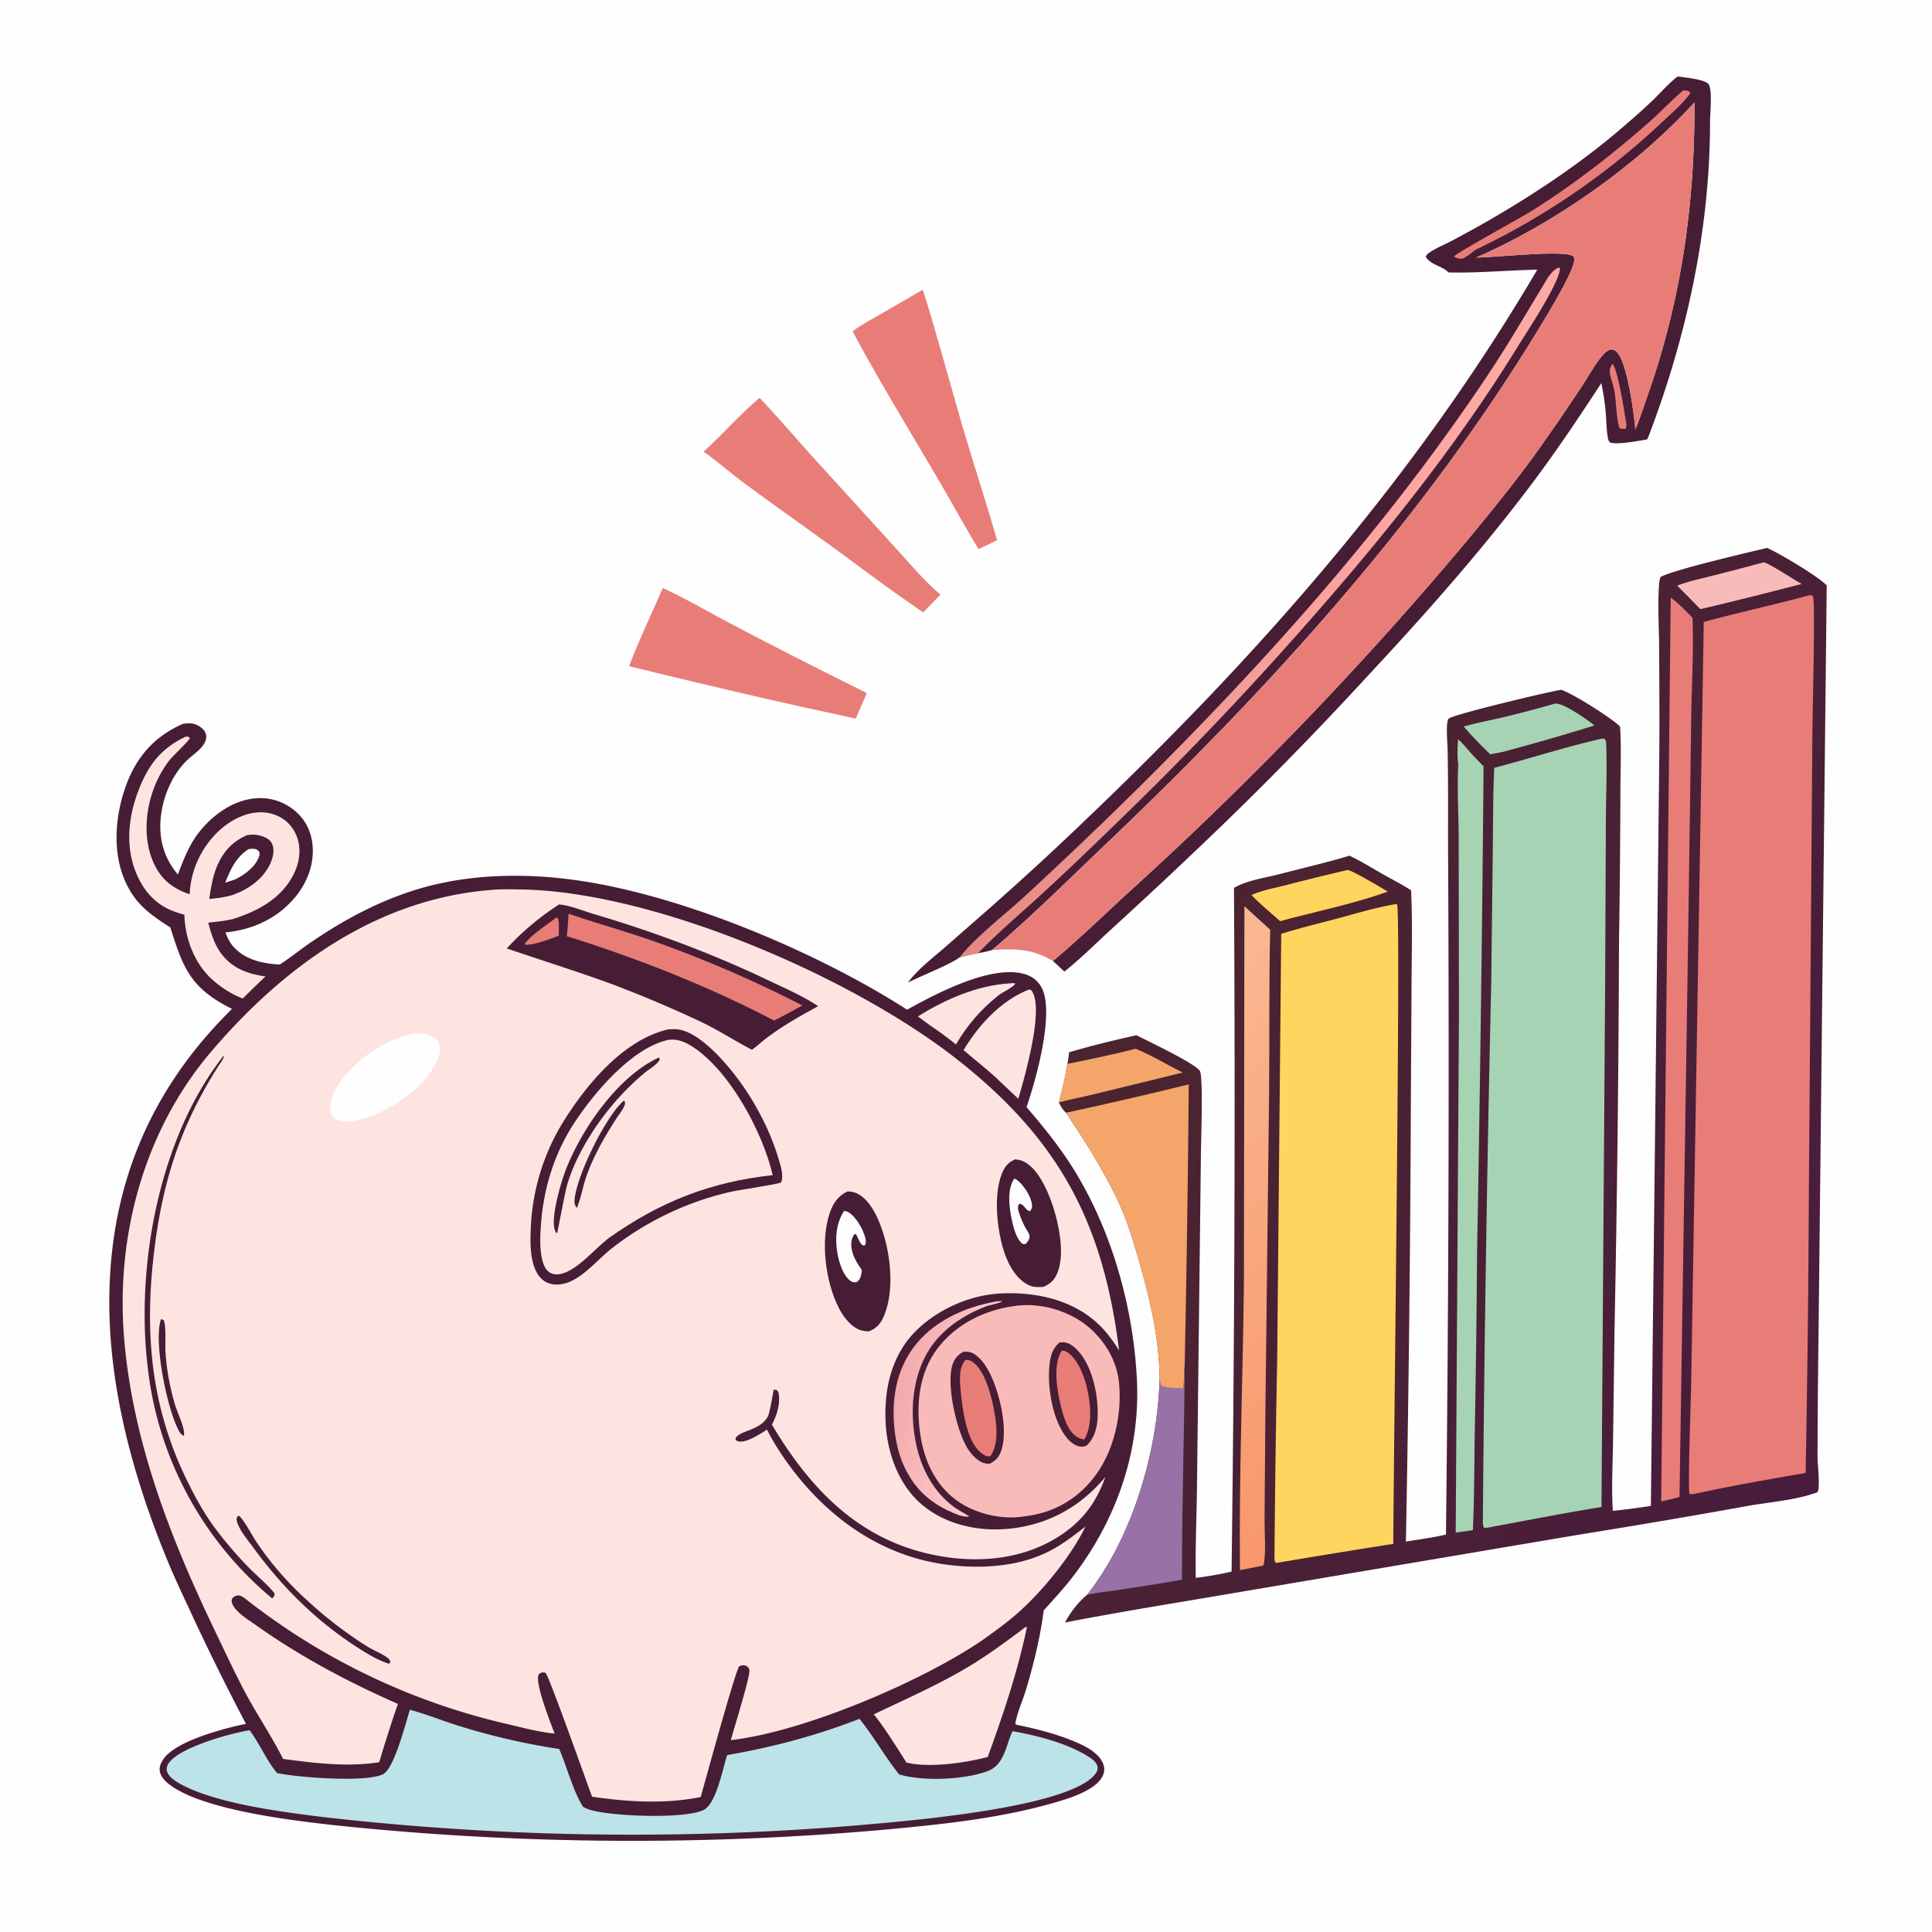 <svg version="1.1" xmlns="http://www.w3.org/2000/svg" style="display: block;" viewBox="0 0 2048 2048" width="1024" height="1024">
<defs>
	<linearGradient id="Gradient1" gradientUnits="userSpaceOnUse" x1="1267.77" y1="605.658" x2="1410.7" y2="691.829">
		<stop class="stop0" offset="0" stop-opacity="1" stop-color="rgb(229,136,130)"/>
		<stop class="stop1" offset="1" stop-opacity="1" stop-color="rgb(255,169,165)"/>
	</linearGradient>
	<linearGradient id="Gradient2" gradientUnits="userSpaceOnUse" x1="1184.87" y1="1006.03" x2="2014.91" y2="1379.77">
		<stop class="stop0" offset="0" stop-opacity="1" stop-color="rgb(75,36,47)"/>
		<stop class="stop1" offset="1" stop-opacity="1" stop-color="rgb(73,28,61)"/>
	</linearGradient>
	<linearGradient id="Gradient3" gradientUnits="userSpaceOnUse" x1="1491.54" y1="1431.18" x2="1158.13" y2="1203.47">
		<stop class="stop0" offset="0" stop-opacity="1" stop-color="rgb(248,151,107)"/>
		<stop class="stop1" offset="1" stop-opacity="1" stop-color="rgb(250,185,147)"/>
	</linearGradient>
	<linearGradient id="Gradient4" gradientUnits="userSpaceOnUse" x1="949.282" y1="1478.51" x2="1037.54" y2="1496.33">
		<stop class="stop0" offset="0" stop-opacity="1" stop-color="rgb(243,169,171)"/>
		<stop class="stop1" offset="1" stop-opacity="1" stop-color="rgb(255,202,204)"/>
	</linearGradient>
</defs>
<path transform="translate(0,0)" fill="rgb(254,254,254)" d="M 0 0 L 2048 0 L 2048 2048 L 0 2048 L 0 0 z"/>
<path transform="translate(0,0)" fill="rgb(232,125,120)" d="M 977.97 307.201 C 980.865 311.397 1015.45 435.678 1020.54 452.849 C 1032.39 492.859 1045.45 532.578 1056.95 572.669 C 1050.48 575.932 1043.83 578.909 1037.27 582.001 C 1030.61 571.267 1024.43 560.163 1018.05 549.25 C 980.921 482.742 939.603 418.42 903.747 351.189 C 912.641 344.348 923.137 338.986 932.857 333.371 L 977.97 307.201 z"/>
<path transform="translate(0,0)" fill="rgb(232,125,120)" d="M 702.583 623.287 C 727.265 634.707 750.801 648.59 774.853 661.251 A 6361.35 6361.35 0 0 0 918.892 734.623 L 907.171 761.681 C 900.244 760.406 893.354 758.717 886.474 757.197 C 812.881 741.469 739.945 724.014 666.84 706.192 C 677.508 678.22 690.665 650.769 702.583 623.287 z"/>
<path transform="translate(0,0)" fill="rgb(232,125,120)" d="M 805.153 421.801 C 823.611 440.921 840.773 461.274 858.517 481.049 L 945.986 577.183 C 962.595 595.102 978.229 614.54 996.917 630.339 L 978.623 649.165 L 955.561 633.121 C 931.719 616.5 908.668 598.863 885.168 581.772 C 853.191 558.515 820.833 535.762 789.023 512.277 C 774.375 501.462 760.758 489.283 745.886 478.797 C 766.087 460.177 784.122 439.542 805.153 421.801 z"/>
<path transform="translate(0,0)" fill="rgb(71,29,53)" d="M 1778.56 81.028 C 1784.79 82.031 1808.34 84.118 1811.39 89.544 C 1815.29 96.481 1812.73 119.56 1812.73 128.79 C 1812.78 242.446 1788 356.671 1747.52 462.59 C 1747.1 463.686 1746.61 464.719 1746.11 465.779 C 1737.75 467.202 1713.28 471.949 1706.28 468.846 C 1705.41 467.532 1704.8 466.332 1704.51 464.766 C 1702.89 456.244 1702.92 446.948 1702.22 438.289 C 1701.34 427.426 1699.66 416.826 1697.44 406.156 C 1672.75 444.074 1647.7 481.287 1620.38 517.373 C 1567.43 587.322 1508.83 653.262 1449.03 717.377 A 3738.37 3738.37 0 0 1 1261.68 907.188 C 1233.23 934.319 1204.4 960.862 1175.44 987.435 C 1159.98 1001.61 1144.7 1016.92 1128.26 1029.92 C 1124.28 1026.16 1120.35 1022.32 1116.19 1018.76 C 1144.96 994.466 1171.74 968.369 1199.52 943 A 3768.94 3768.94 0 0 0 1556.58 571.377 C 1581.24 541.652 1606.12 510.855 1628.75 479.547 A 2561.85 2561.85 0 0 0 1676.97 409.315 C 1683.67 399.249 1689.56 388.005 1697.16 378.629 C 1700 375.115 1702.51 372.41 1706.67 370.552 C 1709.26 370.42 1710.61 370.604 1712.76 372.163 C 1724.87 380.946 1732.16 439.309 1733.55 455.116 C 1739.06 441.94 1743.41 428.132 1748.09 414.641 C 1782.74 314.827 1796.65 213.979 1796.21 108.572 C 1735.59 175.097 1647.25 237.166 1564.78 273.006 C 1581.46 273.262 1658.34 264.503 1667.41 271.521 C 1668.74 272.551 1668.83 274.262 1668.76 275.849 C 1668.19 289.279 1632.64 346.182 1624.24 359.788 C 1501.22 559.067 1340.87 734.265 1171.8 895.231 C 1132.18 932.957 1093.3 971.698 1051.58 1007.13 C 1046.63 1008.49 1041.84 1009.63 1036.75 1010.39 C 1030.23 1011.74 1023.73 1013.08 1017.3 1014.81 C 1007.11 1022.52 976.207 1034.48 962.322 1041.64 C 973.432 1026.91 988.683 1015.46 1002.55 1003.42 L 1048.37 963.269 A 3301.14 3301.14 0 0 0 1157.78 862.379 C 1339.68 688.086 1501.42 503.926 1629.57 285.883 C 1598.37 286.481 1566.75 289.538 1535.6 288.814 L 1534.41 287.752 C 1527.84 281.956 1515.09 279.798 1511.41 272.085 C 1512.59 269.333 1514.25 268.358 1516.78 266.728 C 1523.73 262.266 1531.77 259.018 1539.1 255.193 A 1393.21 1393.21 0 0 0 1578.5 233.494 C 1627.28 205.222 1675.32 173.279 1718.17 136.536 C 1729.93 126.452 1741.71 116.248 1752.85 105.479 C 1761.22 97.385 1769.17 87.896 1778.56 81.028 z"/>
<path transform="translate(0,0)" fill="rgb(232,125,120)" d="M 1709.22 385.57 C 1714.62 390.456 1721.76 435.39 1723.2 444.49 C 1723.79 448.188 1725.13 451.639 1722.88 454.766 C 1720.51 454.755 1718.83 454.68 1716.62 453.818 C 1713.16 441.873 1713.39 427.879 1711.54 415.475 C 1710.71 409.885 1708.69 404.834 1707.3 399.406 C 1705.73 393.287 1705.98 391.04 1709.22 385.57 z"/>
<path transform="translate(0,0)" fill="rgb(232,125,120)" d="M 1784.38 95.854 C 1787.04 95.962 1789 95.906 1791.32 97.441 L 1791.56 99.24 C 1783.64 110.069 1772.02 119.879 1762.27 129.142 A 770.552 770.552 0 0 1 1566.57 263.576 C 1560.38 266.592 1556.1 272.232 1549.55 274.385 C 1546.66 274.029 1543.58 273.975 1541.44 271.81 C 1543.32 268.354 1613.08 230.271 1624.07 223.352 C 1667.57 195.95 1707.74 164.864 1746.39 131.026 C 1759.38 119.661 1771.23 107.01 1784.38 95.854 z"/>
<path transform="translate(0,0)" fill="url(#Gradient1)" d="M 1017.3 1014.81 C 1033.36 993.995 1065.1 969.464 1085.09 951.147 A 4938.97 4938.97 0 0 0 1206.3 835.61 C 1342.37 700.73 1469.41 558.65 1576.16 399.036 C 1597.45 367.199 1616.69 334.142 1636.52 301.403 C 1640.09 295.515 1645.66 285.351 1652.76 283.611 L 1653.65 284.748 C 1652.47 301.092 1618.57 351.684 1608.52 367.976 C 1544.21 472.248 1466.84 568.657 1385.89 660.381 A 3521.72 3521.72 0 0 1 1194.15 862.154 C 1164.8 890.805 1135.1 919.455 1104.91 947.213 C 1082.2 968.092 1058.25 988.283 1036.75 1010.39 C 1030.23 1011.74 1023.73 1013.08 1017.3 1014.81 z"/>
<path transform="translate(0,0)" fill="rgb(232,125,120)" d="M 1564.78 273.006 C 1647.25 237.166 1735.59 175.097 1796.21 108.572 C 1796.65 213.979 1782.74 314.827 1748.09 414.641 C 1743.41 428.132 1739.06 441.94 1733.55 455.116 C 1732.16 439.309 1724.87 380.946 1712.76 372.163 C 1710.61 370.604 1709.26 370.42 1706.67 370.552 C 1702.51 372.41 1700 375.115 1697.16 378.629 C 1689.56 388.005 1683.67 399.249 1676.97 409.315 A 2561.85 2561.85 0 0 1 1628.75 479.547 C 1606.12 510.855 1581.24 541.652 1556.58 571.377 A 3768.94 3768.94 0 0 1 1199.52 943 C 1171.74 968.369 1144.96 994.466 1116.19 1018.76 C 1094.73 1005.8 1075.95 1005.29 1051.58 1007.13 C 1093.3 971.698 1132.18 932.957 1171.8 895.231 C 1340.87 734.265 1501.22 559.067 1624.24 359.788 C 1632.64 346.182 1668.19 289.279 1668.76 275.849 C 1668.83 274.262 1668.74 272.551 1667.41 271.521 C 1658.34 264.503 1581.46 273.262 1564.78 273.006 z"/>
<path transform="translate(0,0)" fill="url(#Gradient2)" d="M 1873.34 580.807 C 1887.05 587.136 1925.5 609.765 1936.4 620.482 L 1927.7 1417.03 A 10975.3 10975.3 0 0 0 1926.66 1541.9 C 1926.59 1552.45 1928.29 1563.09 1927.95 1573.52 C 1927.86 1576.48 1928.01 1579.42 1926.37 1581.94 C 1903.13 1590.46 1875.19 1592.26 1850.78 1596.68 C 1790.87 1607.55 1731.11 1617.56 1671.01 1627.28 L 1323.2 1686.09 C 1258.49 1697.27 1193.39 1707.4 1128.93 1719.95 C 1134.54 1709.24 1142.98 1698.29 1152.31 1690.59 C 1200.72 1629.48 1227.33 1538.02 1229.24 1460.85 C 1228.69 1417.31 1218.71 1375.55 1206.63 1333.96 C 1200.89 1314.23 1195.12 1294.8 1186.51 1276.08 C 1170.91 1242.18 1150.67 1210.51 1130 1179.55 C 1126.51 1176.33 1124.51 1172.84 1122.46 1168.6 C 1126.22 1155.11 1129.05 1141.53 1131.5 1127.75 C 1132.27 1123.64 1133.01 1119.69 1133.16 1115.49 C 1156.6 1108.65 1180.89 1102.53 1204.76 1097.42 C 1214.24 1102.36 1269.43 1128.32 1272.18 1135.8 C 1275.49 1144.8 1273.1 1209.45 1273.01 1224.5 L 1268.92 1569.92 C 1268.68 1604.09 1266.98 1638.47 1267.57 1672.61 C 1280.25 1671.01 1293.06 1668.86 1305.51 1665.97 A 37897.2 37897.2 0 0 0 1308.06 941.243 C 1321.37 933.308 1339.96 930.804 1354.97 926.932 C 1380.12 920.446 1405.64 914.511 1430.51 907.069 C 1442.05 912.462 1453.07 919.365 1464.14 925.67 C 1474.62 931.634 1485.59 937.264 1495.78 943.672 C 1497.31 974.714 1496.55 1006.13 1496.33 1037.21 L 1495.54 1171.44 A 30212.6 30212.6 0 0 1 1490.31 1634.16 C 1504.35 1631.77 1518.97 1630.05 1532.78 1626.65 A 42740.6 42740.6 0 0 0 1535.1 917.481 C 1534.72 876.045 1535.4 834.569 1534.49 793.142 C 1534.36 787.362 1532.23 764.953 1535.81 761.698 C 1540.66 757.294 1643.22 732.813 1654.96 731.196 C 1667.55 735.312 1707.69 760.793 1717.32 770.108 C 1718.83 793.633 1717.69 817.668 1717.68 841.252 A 12616.5 12616.5 0 0 1 1716.22 998.552 A 24630.3 24630.3 0 0 1 1711.42 1412.32 L 1709.87 1529.66 C 1709.52 1553.33 1708.1 1577.9 1709.71 1601.52 A 687.494 687.494 0 0 0 1750 1596.31 L 1758.85 806.413 C 1759.26 765.564 1758.94 724.677 1758.76 683.825 C 1758.7 669.442 1756.34 623.817 1760.05 611.79 C 1771.42 604.594 1854.15 585.333 1873.34 580.807 z"/>
<path transform="translate(0,0)" fill="rgb(249,187,185)" d="M 1869.62 596.071 C 1875.94 597.367 1901.04 614.285 1909.96 618.988 A 5334.86 5334.86 0 0 1 1817.69 642.148 L 1802.37 645.688 A 1460.63 1460.63 0 0 0 1777.84 620.784 C 1789.13 616.433 1801.36 613.853 1813.08 610.852 A 2938.4 2938.4 0 0 0 1869.62 596.071 z"/>
<path transform="translate(0,0)" fill="rgb(166,211,180)" d="M 1647.48 746.115 C 1648.03 746.031 1648.58 745.925 1649.14 745.862 C 1656.9 744.984 1683.48 763.275 1690.18 769.068 A 2623.98 2623.98 0 0 1 1593.03 797.06 L 1579.83 799.611 A 405.476 405.476 0 0 1 1551.6 770.181 C 1565.72 766.114 1580.42 763.427 1594.73 760.056 A 1307.84 1307.84 0 0 0 1647.48 746.115 z"/>
<path transform="translate(0,0)" fill="rgb(244,165,106)" d="M 1203.9 1111.72 C 1221.12 1118.84 1237.04 1128.59 1253.65 1136.96 L 1159.9 1159.9 C 1147.5 1162.92 1134.74 1165.19 1122.46 1168.6 C 1126.22 1155.11 1129.05 1141.53 1131.5 1127.75 C 1155.21 1122.91 1180.49 1117.75 1203.9 1111.72 z"/>
<path transform="translate(0,0)" fill="rgb(254,213,94)" d="M 1428.51 922.212 C 1433.92 922.794 1464.43 941.173 1471.15 945.13 C 1437.8 957.099 1401.56 964.856 1367.25 973.742 L 1357.05 976.483 C 1346.77 967.429 1336.14 958.554 1326.53 948.791 C 1337.88 943.683 1351.37 941.293 1363.4 938.221 A 2668.16 2668.16 0 0 1 1428.51 922.212 z"/>
<path transform="translate(0,0)" fill="rgb(152,114,166)" d="M 1229.24 1460.85 C 1229.8 1463.55 1229.54 1465.93 1230.68 1468.57 C 1237.36 1472.51 1244.9 1470.37 1252.32 1471.89 C 1252.74 1471.98 1253.16 1472.07 1253.58 1472.16 C 1256.09 1465.92 1254.21 1456.38 1255.58 1449.41 C 1255.64 1449.09 1255.71 1448.77 1255.78 1448.44 C 1255.39 1523.76 1252.7 1599.17 1252.97 1674.49 C 1230.36 1678.65 1207.54 1682.04 1184.81 1685.49 C 1174.06 1687.12 1162.88 1688.15 1152.31 1690.59 C 1200.72 1629.48 1227.33 1538.02 1229.24 1460.85 z"/>
<path transform="translate(0,0)" fill="url(#Gradient3)" d="M 1319.12 960.653 L 1346.47 985.519 C 1345.06 1043.16 1345.82 1100.95 1345.29 1158.62 L 1341.3 1502.8 L 1340.48 1612.15 C 1340.4 1625.26 1342.18 1646.55 1339.52 1658.87 L 1337.76 1659.87 L 1314.37 1664.39 C 1313.33 1563.15 1317.48 1461.57 1318.6 1360.3 L 1319.12 960.653 z"/>
<path transform="translate(0,0)" fill="rgb(166,211,180)" d="M 1545.59 783.634 C 1550.46 787.768 1554.49 792.903 1558.66 797.723 C 1563.25 802.648 1567.82 807.551 1572.65 812.231 A 50642.3 50642.3 0 0 1 1565.75 1327.95 A 15269.9 15269.9 0 0 1 1563.28 1520.05 C 1562.8 1554.02 1562.82 1588.07 1561.32 1622.02 C 1555.25 1622.91 1549.18 1623.85 1543.1 1624.66 L 1546.54 1076.22 L 1546.27 888.155 C 1546.25 863.782 1544.38 833.468 1545.86 810.186 C 1544.46 801.596 1545.2 792.284 1545.59 783.634 z"/>
<path transform="translate(0,0)" fill="rgb(232,125,120)" d="M 1771 633.469 C 1779.18 639.264 1787.15 647.788 1794.16 654.939 C 1795.53 689.765 1793.2 725.451 1792.78 760.336 L 1789.7 980.499 L 1780.35 1586.77 C 1773.99 1588.72 1767.39 1590.07 1760.91 1591.6 L 1771 633.469 z"/>
<path transform="translate(0,0)" fill="rgb(244,165,106)" d="M 1130 1179.55 A 4624.02 4624.02 0 0 0 1260.12 1149.49 A 23392.8 23392.8 0 0 1 1255.78 1448.44 C 1255.71 1448.77 1255.64 1449.09 1255.58 1449.41 C 1254.21 1456.38 1256.09 1465.92 1253.58 1472.16 C 1253.16 1472.07 1252.74 1471.98 1252.32 1471.89 C 1244.9 1470.37 1237.36 1472.51 1230.68 1468.57 C 1229.54 1465.93 1229.8 1463.55 1229.24 1460.85 C 1228.69 1417.31 1218.71 1375.55 1206.63 1333.96 C 1200.89 1314.23 1195.12 1294.8 1186.51 1276.08 C 1170.91 1242.18 1150.67 1210.51 1130 1179.55 z"/>
<path transform="translate(0,0)" fill="rgb(254,213,94)" d="M 1479.92 958.348 L 1480.96 958.813 C 1485.18 965.762 1476.98 1564.94 1476.97 1636.55 A 10295.2 10295.2 0 0 0 1353.23 1656.75 L 1352.09 1656.46 C 1350.66 1654.05 1351.02 1651.23 1351.02 1648.52 A 16734.9 16734.9 0 0 1 1353.86 1442.6 L 1358.15 989.916 C 1378.24 983.61 1398.72 978.716 1419.05 973.279 C 1439.08 967.924 1459.48 961.699 1479.92 958.348 z"/>
<path transform="translate(0,0)" fill="rgb(166,211,180)" d="M 1696.85 783.23 C 1698.19 783.015 1699.47 783.11 1700.83 783.15 C 1702.43 785.051 1702.59 787.444 1702.67 789.84 C 1703.6 816.89 1702.41 844.547 1702.29 871.66 L 1701.55 1038.77 L 1697.63 1597.51 C 1657.15 1603.98 1616.83 1612.09 1576.49 1619.45 L 1573.11 1619.54 C 1571.47 1616.74 1571.92 1611.97 1571.92 1608.71 A 37470 37470 0 0 1 1580.76 1043.14 L 1582.5 893.686 C 1582.78 867.114 1582.65 840.491 1583.97 813.947 C 1621.6 804.036 1658.95 791.973 1696.85 783.23 z"/>
<path transform="translate(0,0)" fill="rgb(232,125,120)" d="M 1917.59 631.081 C 1919.92 630.989 1919.97 630.51 1921.84 632.107 C 1924.46 639.297 1921.34 754.019 1921.23 775.647 L 1917.43 1269.87 A 19750 19750 0 0 1 1914.03 1561.45 C 1874.7 1568.08 1835.04 1575.18 1796.06 1583.59 C 1794.32 1583.9 1792.79 1583.91 1791.02 1583.84 C 1788.91 1579.33 1792.54 1479.59 1792.74 1465.31 L 1806.05 659.375 C 1842.94 649.146 1880.61 641.229 1917.59 631.081 z"/>
<path transform="translate(0,0)" fill="rgb(71,29,53)" d="M 194.242 767.156 C 196.988 766.92 199.816 766.632 202.572 766.823 C 207.477 767.162 213.41 770.537 216.381 774.429 C 219.902 779.041 218.94 784.198 216.104 788.824 C 212.281 795.061 204.165 800.416 198.771 805.485 C 182.28 820.983 172.237 845.497 170.296 867.813 C 168.345 890.249 174.061 909.749 188.538 926.988 C 194.612 911.22 200.283 895.872 210.822 882.44 C 225.008 864.36 245.905 848.982 269.28 846.397 A 56.936 56.936 0 0 1 312.262 859.216 C 323.503 868.402 329.918 881.243 331.303 895.601 C 333.251 915.794 325.714 935.609 312.9 951.014 C 294.087 973.631 267.847 985.653 238.956 988.379 C 241.039 993.823 243.386 998.949 247.295 1003.35 C 259.914 1017.57 278.477 1021.42 296.555 1022.48 C 308.436 1014.68 319.558 1005.66 331.353 997.676 C 372.336 969.918 416.533 947.507 465.155 936.732 C 512.247 926.296 561.944 926.324 609.592 932.886 C 722.364 948.417 866.104 1009.05 961.539 1070.28 L 962.553 1069.73 C 993.507 1052.74 1051.97 1021.71 1087.18 1032.89 C 1094.71 1035.28 1100.79 1040.31 1104.39 1047.37 C 1117.98 1074.1 1098.04 1144.99 1088.19 1173.64 C 1106.37 1194.75 1124.06 1216.67 1138.71 1240.42 C 1179.02 1305.74 1201.62 1386.93 1205.21 1463.35 C 1208.74 1538.58 1183.54 1610.45 1138.25 1670.05 C 1128.43 1682.98 1117.29 1695 1106.38 1707.01 C 1102.77 1735.27 1095.92 1763.39 1087.75 1790.65 C 1084.17 1802.61 1078.46 1814.81 1076.26 1827 L 1077.38 1828.3 C 1097.93 1832.47 1118.39 1837.63 1137.83 1845.6 C 1149.25 1850.28 1164.81 1857.59 1169.44 1869.87 C 1171.1 1874.27 1170.85 1878.81 1168.69 1883 C 1160.55 1898.81 1130.4 1907.3 1114.68 1911.75 C 1057.32 1928.02 995.572 1934.21 936.334 1939.66 A 3025.34 3025.34 0 0 1 372.77 1936.69 C 323.435 1931.63 231.563 1921.73 188.683 1897.57 C 181.452 1893.49 171.547 1886.91 169.558 1878.39 C 168.382 1873.36 170.439 1868.87 173.217 1864.76 C 186.301 1845.38 238.133 1831.92 260.726 1827.36 A 2612.3 2612.3 0 0 1 202.656 1710.05 C 194.414 1692.03 185.765 1674.21 178.186 1655.9 C 141.881 1568.18 115.033 1471.53 115.882 1376 C 116.954 1255.44 160.126 1153.87 245.944 1069.45 A 147.026 147.026 0 0 1 241.989 1067.44 C 201.422 1046.29 193.598 1024.69 180.587 983.161 C 159.005 969.351 143.474 958.349 132.768 934.299 C 118.396 902.015 122.231 861.967 134.715 829.718 C 146.135 800.216 165.352 779.782 194.242 767.156 z"/>
<path transform="translate(0,0)" fill="rgb(253,228,225)" d="M 1070.2 1042.42 C 1072.54 1042.17 1074.18 1041.94 1076.47 1042.61 C 1073.38 1047.19 1063.28 1051.3 1058.56 1055.03 C 1039.8 1069.84 1025.35 1086.71 1013.31 1107.2 C 1007.91 1102.57 1002.12 1098.45 996.393 1094.23 C 988.474 1088.78 980.643 1083.31 973.028 1077.43 C 1002.24 1059.21 1035.54 1044.69 1070.2 1042.42 z"/>
<path transform="translate(0,0)" fill="url(#Gradient4)" d="M 1057.43 1379.34 L 1062.73 1379.23 C 1058 1382.31 1050.19 1382.84 1044.7 1384.99 C 1021.39 1394.13 999.478 1408.41 985.609 1429.68 C 966.404 1459.14 964.004 1498.74 971.463 1532.37 C 977.043 1557.53 989.646 1581.27 1010.57 1596.95 C 1015.91 1600.95 1021.96 1603.85 1027.59 1607.43 C 1024.31 1608.33 1020.44 1607.08 1017.14 1606.41 C 1007.56 1602.86 998.293 1598.42 989.866 1592.61 C 967.457 1577.16 954.578 1552.97 949.846 1526.55 C 943.941 1493.57 947.232 1458 967.092 1430.09 C 988.014 1400.68 1022.81 1385.21 1057.43 1379.34 z"/>
<path transform="translate(0,0)" fill="rgb(253,228,225)" d="M 1090.85 1048.97 C 1092.97 1049.32 1093.1 1049.41 1094.25 1051.28 C 1106.54 1071.28 1086.04 1141.97 1079.47 1164.84 A 3466.76 3466.76 0 0 0 1054.18 1140.89 C 1043.51 1131.37 1032.24 1122.5 1021.42 1113.14 C 1037.61 1086.39 1061.19 1060.48 1090.85 1048.97 z"/>
<path transform="translate(0,0)" fill="rgb(253,228,225)" d="M 1087.91 1724.18 L 1088.48 1725.39 C 1078.66 1772.5 1063.46 1817.34 1047.03 1862.47 C 1023.5 1868.76 984.522 1874.3 960.878 1868.38 L 950.062 1851.39 C 942.571 1839.74 934.991 1827.97 926.193 1817.26 C 960.573 1800.9 995.256 1785.71 1027.95 1766.02 C 1048.75 1753.5 1068.44 1738.67 1087.91 1724.18 z"/>
<path transform="translate(0,0)" fill="rgb(253,228,225)" d="M 196.899 780.833 C 199.428 781.036 199.473 780.519 201.279 782.512 C 200.398 785.16 182.565 801.949 179.052 806.579 A 116.649 116.649 0 0 0 162.269 837.943 C 153.555 862.404 152.126 892.639 163.657 916.459 C 171.75 933.177 183.794 942.03 201.064 947.969 C 201.634 935.525 204.348 923.911 209.438 912.509 C 218.761 891.621 236.172 872.571 257.952 864.508 C 270.207 859.972 283.628 859.606 295.541 865.473 C 305.299 870.279 312.238 878.868 315.461 889.206 C 319.453 902.011 316.953 915.71 310.939 927.432 C 298.02 952.613 273.114 965.88 247.151 974.144 C 238.43 976.249 229.682 977.107 220.782 978.024 C 223.79 989.942 227.786 1002.44 235.532 1012.19 C 247.237 1026.93 263.392 1032.65 281.437 1035 A 1517.66 1517.66 0 0 0 257.325 1058.47 C 245.197 1053.8 233.072 1046.02 223.63 1037.11 C 205.632 1020.12 196.035 994.109 195.495 969.67 C 191.785 968.667 188.072 967.406 184.458 966.102 C 166.526 959.633 154.138 946.553 146.117 929.527 C 133.01 901.704 135.209 870 145.431 841.639 C 155.781 812.919 169.116 794.067 196.899 780.833 z"/>
<path transform="translate(0,0)" fill="rgb(71,29,53)" d="M 262.115 885.182 C 268.488 884.404 273.319 884.654 279.37 886.947 C 283.477 888.503 286.856 890.763 288.599 894.955 C 291.23 901.286 289.345 909.346 286.584 915.307 C 278.801 932.108 263.061 942.958 246.084 948.858 C 238.142 951.334 230.044 952.115 221.802 952.958 C 223.471 941.725 225.166 930.49 229.385 919.877 C 235.822 903.686 245.842 892.105 262.115 885.182 z"/>
<path transform="translate(0,0)" fill="rgb(254,254,254)" d="M 263.478 900.1 C 265.592 899.796 268.241 899.523 270.357 899.979 C 272.837 900.514 273.75 901.458 275.1 903.478 C 275.19 904.949 275.186 906.237 274.702 907.654 C 270.817 919.018 259.302 927.298 249.037 932.309 L 238.742 935.667 C 244.275 921.504 250.233 908.588 263.478 900.1 z"/>
<path transform="translate(0,0)" fill="rgb(249,187,185)" d="M 1075.69 1384.37 L 1077.11 1384.17 C 1102.42 1380.91 1131.13 1388.84 1151.22 1404.53 C 1169.66 1418.92 1183.45 1440.97 1186.05 1464.4 C 1189.89 1499.15 1180.78 1539.73 1158.76 1567.27 C 1140.01 1590.74 1114.97 1604.21 1085.24 1607.47 C 1084.84 1607.54 1084.44 1607.63 1084.04 1607.69 C 1060.72 1611.08 1032.53 1604.2 1013.59 1590.16 C 990.979 1573.39 979.614 1547.87 975.55 1520.58 C 970.891 1489.3 974.036 1455.54 993.626 1429.64 C 1013.35 1403.56 1043.77 1388.62 1075.69 1384.37 z"/>
<path transform="translate(0,0)" fill="rgb(71,29,53)" d="M 1123.35 1423 A 47.977 47.977 0 0 1 1125.4 1422.88 C 1131.93 1422.66 1136.72 1425.8 1141.24 1430.31 C 1157.64 1446.66 1164.18 1477.97 1163.59 1500.32 C 1163.26 1512.56 1160.77 1523.99 1151.59 1532.68 C 1149.8 1533.09 1147.88 1533.61 1146.02 1533.53 C 1140.19 1533.29 1134.2 1528.32 1130.74 1524.01 C 1115.66 1505.23 1110.06 1470.53 1112.49 1447.15 C 1113.47 1437.64 1115.64 1429.2 1123.35 1423 z"/>
<path transform="translate(0,0)" fill="rgb(232,125,120)" d="M 1125.42 1431.71 C 1127.37 1431.82 1129.12 1431.99 1130.82 1433.04 C 1141.88 1439.8 1148.58 1456.88 1151.66 1468.95 C 1156.02 1485.97 1158.68 1510.19 1149.44 1525.84 C 1146.75 1525.69 1144.39 1524.84 1142.09 1523.47 C 1131.52 1517.14 1127.28 1501.42 1124.51 1490.15 C 1120.42 1473.47 1115.97 1447.22 1125.42 1431.71 z"/>
<path transform="translate(0,0)" fill="rgb(71,29,53)" d="M 1020.95 1432.97 C 1023.35 1432.84 1025.61 1432.72 1027.98 1433.3 C 1036.11 1435.3 1043.18 1444.82 1047.11 1451.67 C 1058.89 1472.22 1068.79 1513 1061.9 1536.16 C 1059.6 1543.89 1056.38 1547.76 1049.36 1551.59 C 1047.81 1551.63 1046.28 1551.66 1044.75 1551.36 C 1036.9 1549.82 1029.91 1542.06 1025.83 1535.64 C 1014.06 1517.12 1003.58 1469.82 1009.04 1448.88 C 1011.01 1441.31 1014.27 1436.93 1020.95 1432.97 z"/>
<path transform="translate(0,0)" fill="rgb(232,125,120)" d="M 1023.25 1441.67 C 1025.97 1441.46 1027.98 1441.67 1030.33 1443.22 C 1044.51 1452.56 1051.05 1480.42 1053.94 1496.12 C 1056.66 1510.89 1058.87 1530.61 1049.87 1543.58 C 1049.54 1543.64 1049.21 1543.72 1048.88 1543.76 C 1045.32 1544.14 1042.21 1541.94 1039.58 1539.77 C 1024.48 1527.36 1020.35 1494.12 1018.55 1476.11 C 1017.44 1465 1015.78 1450.85 1023.25 1441.67 z"/>
<path transform="translate(0,0)" fill="rgb(188,227,232)" d="M 434.523 1812.43 C 452.516 1817.19 470.017 1824.53 487.86 1829.94 A 717.552 717.552 0 0 0 592.793 1854.01 C 601.106 1873.2 607.208 1897.99 618.028 1915.31 C 619.978 1916.32 621.893 1917.23 623.963 1917.97 C 644.803 1925.45 725.822 1928.55 745.884 1918.64 C 759.32 1912 766.086 1874.74 770.835 1860.45 C 819.092 1852.12 865.479 1839.78 911.084 1822.02 C 926.264 1840.93 938.043 1862.14 953.12 1880.94 C 978.586 1888.49 1021.5 1886.66 1046.29 1877.69 C 1064.83 1870.97 1065.97 1850.95 1073.29 1835.06 C 1099.35 1839.82 1130.26 1847.54 1152.77 1861.49 C 1157 1864.11 1162.81 1867.86 1163.47 1873.25 C 1163.82 1876.07 1162.58 1878.59 1160.88 1880.74 C 1138.36 1909.4 1024.31 1922.79 987.775 1927.29 A 2882.37 2882.37 0 0 1 340.496 1925.91 C 297.816 1920.56 227.968 1911.69 190.788 1890.82 C 185.442 1887.82 178.082 1883.27 176.849 1876.77 C 176.279 1873.77 177.441 1870.87 179.209 1868.49 C 191.431 1852.07 243.497 1837.53 264.647 1834.12 C 264.728 1834.23 264.807 1834.34 264.888 1834.46 C 275.405 1848.92 282.357 1865.71 293.681 1879.56 C 314.599 1883.96 386.868 1889.86 405.843 1880.84 C 417.883 1875.13 429.962 1826.43 434.523 1812.43 z"/>
<path transform="translate(0,0)" fill="rgb(253,228,225)" d="M 520.142 943.417 C 530.319 942.361 541.062 942.715 551.297 942.847 C 692.586 944.671 902.327 1035.05 1013.64 1122.27 C 1122.37 1207.45 1169.44 1295.67 1186.27 1431.51 C 1179.52 1420.78 1172.42 1410.98 1163.01 1402.39 C 1135.22 1377.02 1096.24 1369.12 1059.53 1371.19 C 1025.48 1373.11 988.474 1390.42 965.921 1416.17 C 943.093 1442.24 936.586 1478.03 939.047 1511.66 C 941.278 1542.15 953.205 1574.45 977.008 1594.71 C 1002.02 1616 1036.09 1623.53 1068.31 1620.64 C 1110.07 1616.89 1145.21 1597.58 1171.7 1565.67 C 1161.39 1594.71 1145.53 1614.8 1118.99 1630.78 C 1077.01 1656.05 1025.1 1657.64 978.586 1645.69 C 904.245 1626.59 856.06 1573.6 818.253 1510.19 C 823.208 1500.79 827.091 1489.15 825.61 1478.33 C 825.26 1475.77 824.838 1474.75 822.803 1473.22 C 821.878 1473.3 820.839 1473 820.029 1473.45 C 819.907 1473.52 816.171 1497.69 813.895 1501.69 C 805.642 1516.17 786.666 1515.89 780.342 1523.57 C 779.271 1524.87 779.696 1524.61 780.007 1526.58 C 780.995 1527.25 781.097 1527.4 782.396 1527.8 C 790.63 1530.27 806.226 1519.74 813.043 1515.42 C 820.506 1530.31 829.877 1544.53 839.969 1557.78 C 880.551 1611.06 935.854 1649.64 1003.43 1658.6 C 1039.98 1663.45 1081.35 1660.93 1114.43 1643.21 C 1127.46 1636.23 1138.97 1627.22 1150.65 1618.24 C 1135.58 1649.1 1106.68 1684.65 1081.33 1707.66 C 1068.7 1719.13 1054.75 1729.12 1040.87 1738.99 C 976.873 1782.58 852.053 1835.83 774.749 1844.59 C 777.398 1834.2 795.642 1776.34 794.388 1770.29 C 793.831 1767.59 792.786 1767.19 790.713 1765.63 C 787.674 1765.05 786.589 1765.06 783.622 1766.35 C 779.461 1770.99 747.539 1888.3 742.761 1904.93 C 704.786 1912.54 665.691 1910.14 627.631 1904.58 C 622.25 1890.3 581.895 1776.28 578.404 1773.54 C 577.365 1772.72 575.377 1772.76 574.165 1773.05 C 572.608 1773.43 571.367 1774.2 570.799 1775.68 C 567.209 1785.05 583.843 1826.82 587.906 1837.69 C 570.168 1835.85 552.451 1831.05 535.128 1826.95 A 703.617 703.617 0 0 1 260.115 1694.74 C 257.649 1692.8 254.361 1690.59 251.031 1691.37 C 248.514 1691.96 247.145 1693.07 245.765 1695.16 C 245.46 1697 245.502 1697.96 246.134 1699.77 C 249.258 1708.72 263.743 1717.36 271.419 1722.81 C 318.065 1755.89 369.444 1783.3 421.792 1806.19 A 1398.43 1398.43 0 0 0 402.006 1868.01 C 368.455 1873.35 333.522 1868.97 300.129 1864.56 C 287.504 1839.6 271.554 1816.31 258.537 1791.49 C 247.811 1771.04 238.072 1750.03 228.074 1729.22 C 180.799 1630.82 140.359 1527.48 131.498 1417.62 C 122.776 1309.49 152.855 1198.23 223.771 1114.91 C 300.419 1024.86 398.974 953.159 520.142 943.417 z"/>
<path transform="translate(0,0)" fill="rgb(71,29,53)" d="M 170.656 1398.28 L 173.523 1399.38 C 176.455 1405.65 174.909 1424.13 175.361 1432.17 C 176.444 1451.45 179.998 1470.06 185.345 1488.61 C 187.725 1496.86 196.756 1514.6 194.917 1522.18 C 191.086 1520.28 189.871 1517.33 188.049 1513.6 C 176.962 1490.92 162.482 1422.39 170.656 1398.28 z"/>
<path transform="translate(0,0)" fill="rgb(71,29,53)" d="M 252.787 1606.47 C 257.583 1609.09 267.962 1628.93 272.132 1635 A 337.008 337.008 0 0 0 326.149 1696.94 A 423.479 423.479 0 0 0 370.589 1732.83 C 377.608 1737.75 384.816 1742.75 392.257 1747.01 C 398.24 1750.44 404.953 1753.02 410.509 1757.13 C 412.469 1758.58 412.984 1759.32 413.896 1761.48 L 412.614 1763.72 C 403.518 1760.9 395.314 1756.48 387.197 1751.55 C 339.583 1722.63 300.643 1684.7 267.979 1639.77 C 262.419 1632.13 252.806 1621 250.943 1611.67 C 250.404 1608.97 251.248 1608.58 252.787 1606.47 z"/>
<path transform="translate(0,0)" fill="rgb(71,29,53)" d="M 237.159 1118.96 C 237.898 1121.77 233.444 1127.08 231.843 1129.58 C 190.102 1194.84 171.262 1256.05 162.694 1332.6 C 153.394 1415.71 160.601 1491.58 197.353 1567.51 C 206.456 1586.31 216.669 1605.06 229.315 1621.73 C 240.521 1636.5 252.265 1650.12 265.346 1663.26 C 273.796 1671.75 283.509 1679.63 290.974 1688.99 C 291.337 1691.88 290.254 1692.25 288.569 1694.44 A 372.691 372.691 0 0 1 156.505 1448.62 C 143.746 1341.07 169.032 1205.29 237.159 1118.96 z"/>
<path transform="translate(0,0)" fill="rgb(254,254,254)" d="M 438.745 1095.5 C 446.075 1095.46 451.597 1095.42 458.311 1098.92 C 462.38 1101.05 465.012 1103.94 466.089 1108.45 C 467.985 1116.4 462.221 1127.37 457.993 1133.94 C 442.219 1158.44 408.057 1181.12 379.752 1187.27 C 379.377 1187.4 379.01 1187.56 378.626 1187.67 C 372.766 1189.35 360.397 1189.68 355.209 1186.04 C 352.625 1184.23 351.088 1181.25 350.566 1178.2 C 348.753 1167.58 354.182 1156.34 360.024 1147.78 C 376.803 1123.18 409.361 1100.96 438.745 1095.5 z"/>
<path transform="translate(0,0)" fill="rgb(71,29,53)" d="M 1076.3 1228.91 C 1079 1229.25 1081.88 1229.76 1084.38 1230.87 C 1097.98 1236.91 1107.27 1255.48 1112.52 1268.65 C 1121.07 1290.11 1130.38 1328.5 1120.32 1350.6 C 1117.19 1357.48 1112.81 1361.41 1105.86 1364.16 C 1101.59 1364.31 1097.04 1364.73 1092.95 1363.28 C 1081.09 1359.06 1072.85 1347.13 1067.9 1336.05 C 1057.29 1312.28 1052.04 1268.24 1062.16 1243.76 C 1065.28 1236.2 1068.82 1232.12 1076.3 1228.91 z"/>
<path transform="translate(0,0)" fill="rgb(254,254,254)" d="M 1075.13 1249.43 C 1076.31 1249.73 1077.19 1250.12 1078.16 1250.87 C 1085.18 1256.27 1092.92 1268.1 1093.95 1277.02 C 1094.3 1280 1093.68 1281.67 1091.77 1283.89 C 1087.01 1283.29 1086.03 1276.82 1081.04 1275.94 L 1079.39 1277.56 C 1078.83 1280.32 1079.04 1281.85 1079.87 1284.45 C 1081.84 1290.58 1083.93 1295.88 1087.03 1301.53 C 1087.13 1301.69 1087.22 1301.86 1087.32 1302.02 C 1088.6 1304.19 1091.16 1307.7 1091.37 1310.23 C 1091.63 1313.42 1089.47 1316.34 1087.41 1318.47 C 1085.71 1318.86 1084.93 1319.25 1083.4 1318.05 C 1077.21 1313.19 1073.86 1299.66 1072.34 1292.13 C 1069.72 1279.1 1067.36 1260.97 1075.13 1249.43 z"/>
<path transform="translate(0,0)" fill="rgb(71,29,53)" d="M 898.214 1262.98 C 901.012 1262.95 904.078 1263.36 906.7 1264.36 C 918.947 1269.05 927.095 1283.56 931.886 1295.11 C 943.61 1323.39 949.356 1366.38 936.866 1395.31 C 933.278 1403.62 929.266 1407.89 920.981 1411.35 C 918.343 1411.24 915.521 1411 912.977 1410.25 C 902.327 1407.12 894.089 1396.08 889.226 1386.59 C 875.101 1359.01 869.499 1315.98 879.401 1286.24 C 882.933 1275.63 888.113 1267.97 898.214 1262.98 z"/>
<path transform="translate(0,0)" fill="rgb(254,254,254)" d="M 894.88 1283.52 C 896.485 1283.86 897.891 1284.18 899.322 1285.02 C 907.396 1289.73 915.07 1303.21 917.21 1312.14 C 917.881 1314.93 918.258 1317.64 916.802 1320.15 L 914.356 1320.07 C 910.942 1317.34 909.737 1311.91 907.253 1308.2 L 905.594 1308.37 C 904.062 1310.7 903.12 1312.67 902.67 1315.46 C 901.053 1325.48 906.165 1335.58 911.725 1343.53 C 911.959 1343.8 912.244 1344.03 912.427 1344.33 C 913.158 1345.55 913.609 1346.67 913.406 1348.05 C 912.721 1352.7 912.084 1356.26 908.115 1359.18 C 905.33 1359.4 903.901 1359.38 901.53 1357.74 C 893.659 1352.29 889.573 1338.39 887.856 1329.28 C 884.975 1313.99 885.982 1296.68 894.88 1283.52 z"/>
<path transform="translate(0,0)" fill="rgb(71,29,53)" d="M 592.646 958.761 C 604.172 959.653 617.895 965.477 629.17 968.818 C 692.855 987.688 753.799 1010.37 813.783 1038.87 C 831.903 1047.48 850.52 1055.49 867.291 1066.58 C 846.014 1078.22 826.053 1089.37 807.086 1104.72 C 803.986 1107.65 800.512 1110.19 797.149 1112.81 C 778.776 1103.29 761.48 1091.92 742.708 1083.02 A 1295.92 1295.92 0 0 0 649.102 1043.38 C 612.139 1029.78 574.458 1018.18 537.223 1005.37 C 553.133 987.883 572.784 971.526 592.646 958.761 z"/>
<path transform="translate(0,0)" fill="rgb(232,125,120)" d="M 589.828 972.669 L 591.676 973.635 C 592.938 979.483 592.351 985.947 592.315 991.917 C 581.006 996.129 570.357 1000.42 558.243 1001.63 L 556.957 1001.54 L 556.537 1000.01 C 564.004 990.363 579.778 980.264 589.828 972.669 z"/>
<path transform="translate(0,0)" fill="rgb(232,125,120)" d="M 602.714 968.565 C 633.228 978.995 664.367 987.596 694.81 998.362 A 1284.21 1284.21 0 0 1 850.532 1065.81 L 839.603 1071.86 C 833.352 1075.33 826.928 1078.53 820.584 1081.82 C 750.914 1045.44 675.796 1015.82 600.813 992.388 C 601.914 984.524 602.198 976.491 602.714 968.565 z"/>
<path transform="translate(0,0)" fill="rgb(71,29,53)" d="M 708.198 1091.22 C 711.14 1091.03 714.153 1090.79 717.097 1091.02 C 736.13 1092.53 756.952 1113.73 768.855 1127.22 C 793.412 1155.03 814.088 1191.61 824.874 1226.96 C 826.976 1233.85 829.669 1241.9 829.038 1249.17 C 828.924 1250.49 828.655 1252.71 827.512 1253.59 C 825.43 1255.17 781.13 1261.81 774.37 1263.41 A 321.278 321.278 0 0 0 648.025 1323.72 C 633.58 1335.1 617.462 1355.18 599.433 1360.33 C 592.355 1362.35 584.155 1362.39 577.716 1358.41 C 570.098 1353.71 566.386 1344.95 564.491 1336.55 C 561.947 1325.27 562.112 1313.3 562.652 1301.82 A 232.499 232.499 0 0 1 598.064 1187.56 C 622.599 1148.48 661.55 1101.99 708.198 1091.22 z"/>
<path transform="translate(0,0)" fill="rgb(253,228,225)" d="M 708.795 1102.25 C 717.674 1101.01 726.011 1104.4 733.382 1109.08 C 773.384 1134.49 808.758 1200.52 819.08 1245.69 C 752.757 1252.97 699.807 1273.85 645.5 1312.26 C 631.004 1323.17 612.244 1346.3 594.939 1350.33 C 590.642 1351.33 586.093 1351.23 582.337 1348.68 C 577.595 1345.46 575.644 1339.49 574.489 1334.16 C 572.102 1323.14 572.56 1310.85 573.308 1299.68 C 575.948 1260.25 587.342 1222.8 609.153 1189.72 C 630.212 1157.77 670.427 1110.17 708.795 1102.25 z"/>
<path transform="translate(0,0)" fill="rgb(71,29,53)" d="M 661.316 1166.63 C 661.595 1166.96 661.939 1167.25 662.154 1167.62 C 664.419 1171.56 656.586 1180.74 654.46 1184.01 C 641.744 1203.55 629.259 1224.85 621.57 1246.94 C 617.964 1257.3 616.202 1268.58 612.234 1278.69 C 611.991 1279.31 611.735 1279.92 611.486 1280.54 C 609.269 1277.74 608.802 1275.8 609.003 1272.3 C 610.395 1248.07 641.874 1183.3 661.316 1166.63 z"/>
<path transform="translate(0,0)" fill="rgb(71,29,53)" d="M 698.616 1120.99 C 699.052 1121.6 699.151 1122.4 699.386 1123.11 C 696.597 1128.78 687.615 1133.58 682.723 1137.76 A 281.125 281.125 0 0 0 621.134 1211.2 C 612.918 1225.21 605.916 1240.09 601.278 1255.69 C 599.18 1262.75 590.972 1306.19 590.777 1306.44 L 589.987 1307.45 C 589.239 1306.29 589.179 1306.28 588.571 1304.97 C 582.942 1292.87 594.494 1254.15 599.061 1241.94 C 615.465 1198.07 654.917 1140.7 698.616 1120.99 z"/>
</svg>
